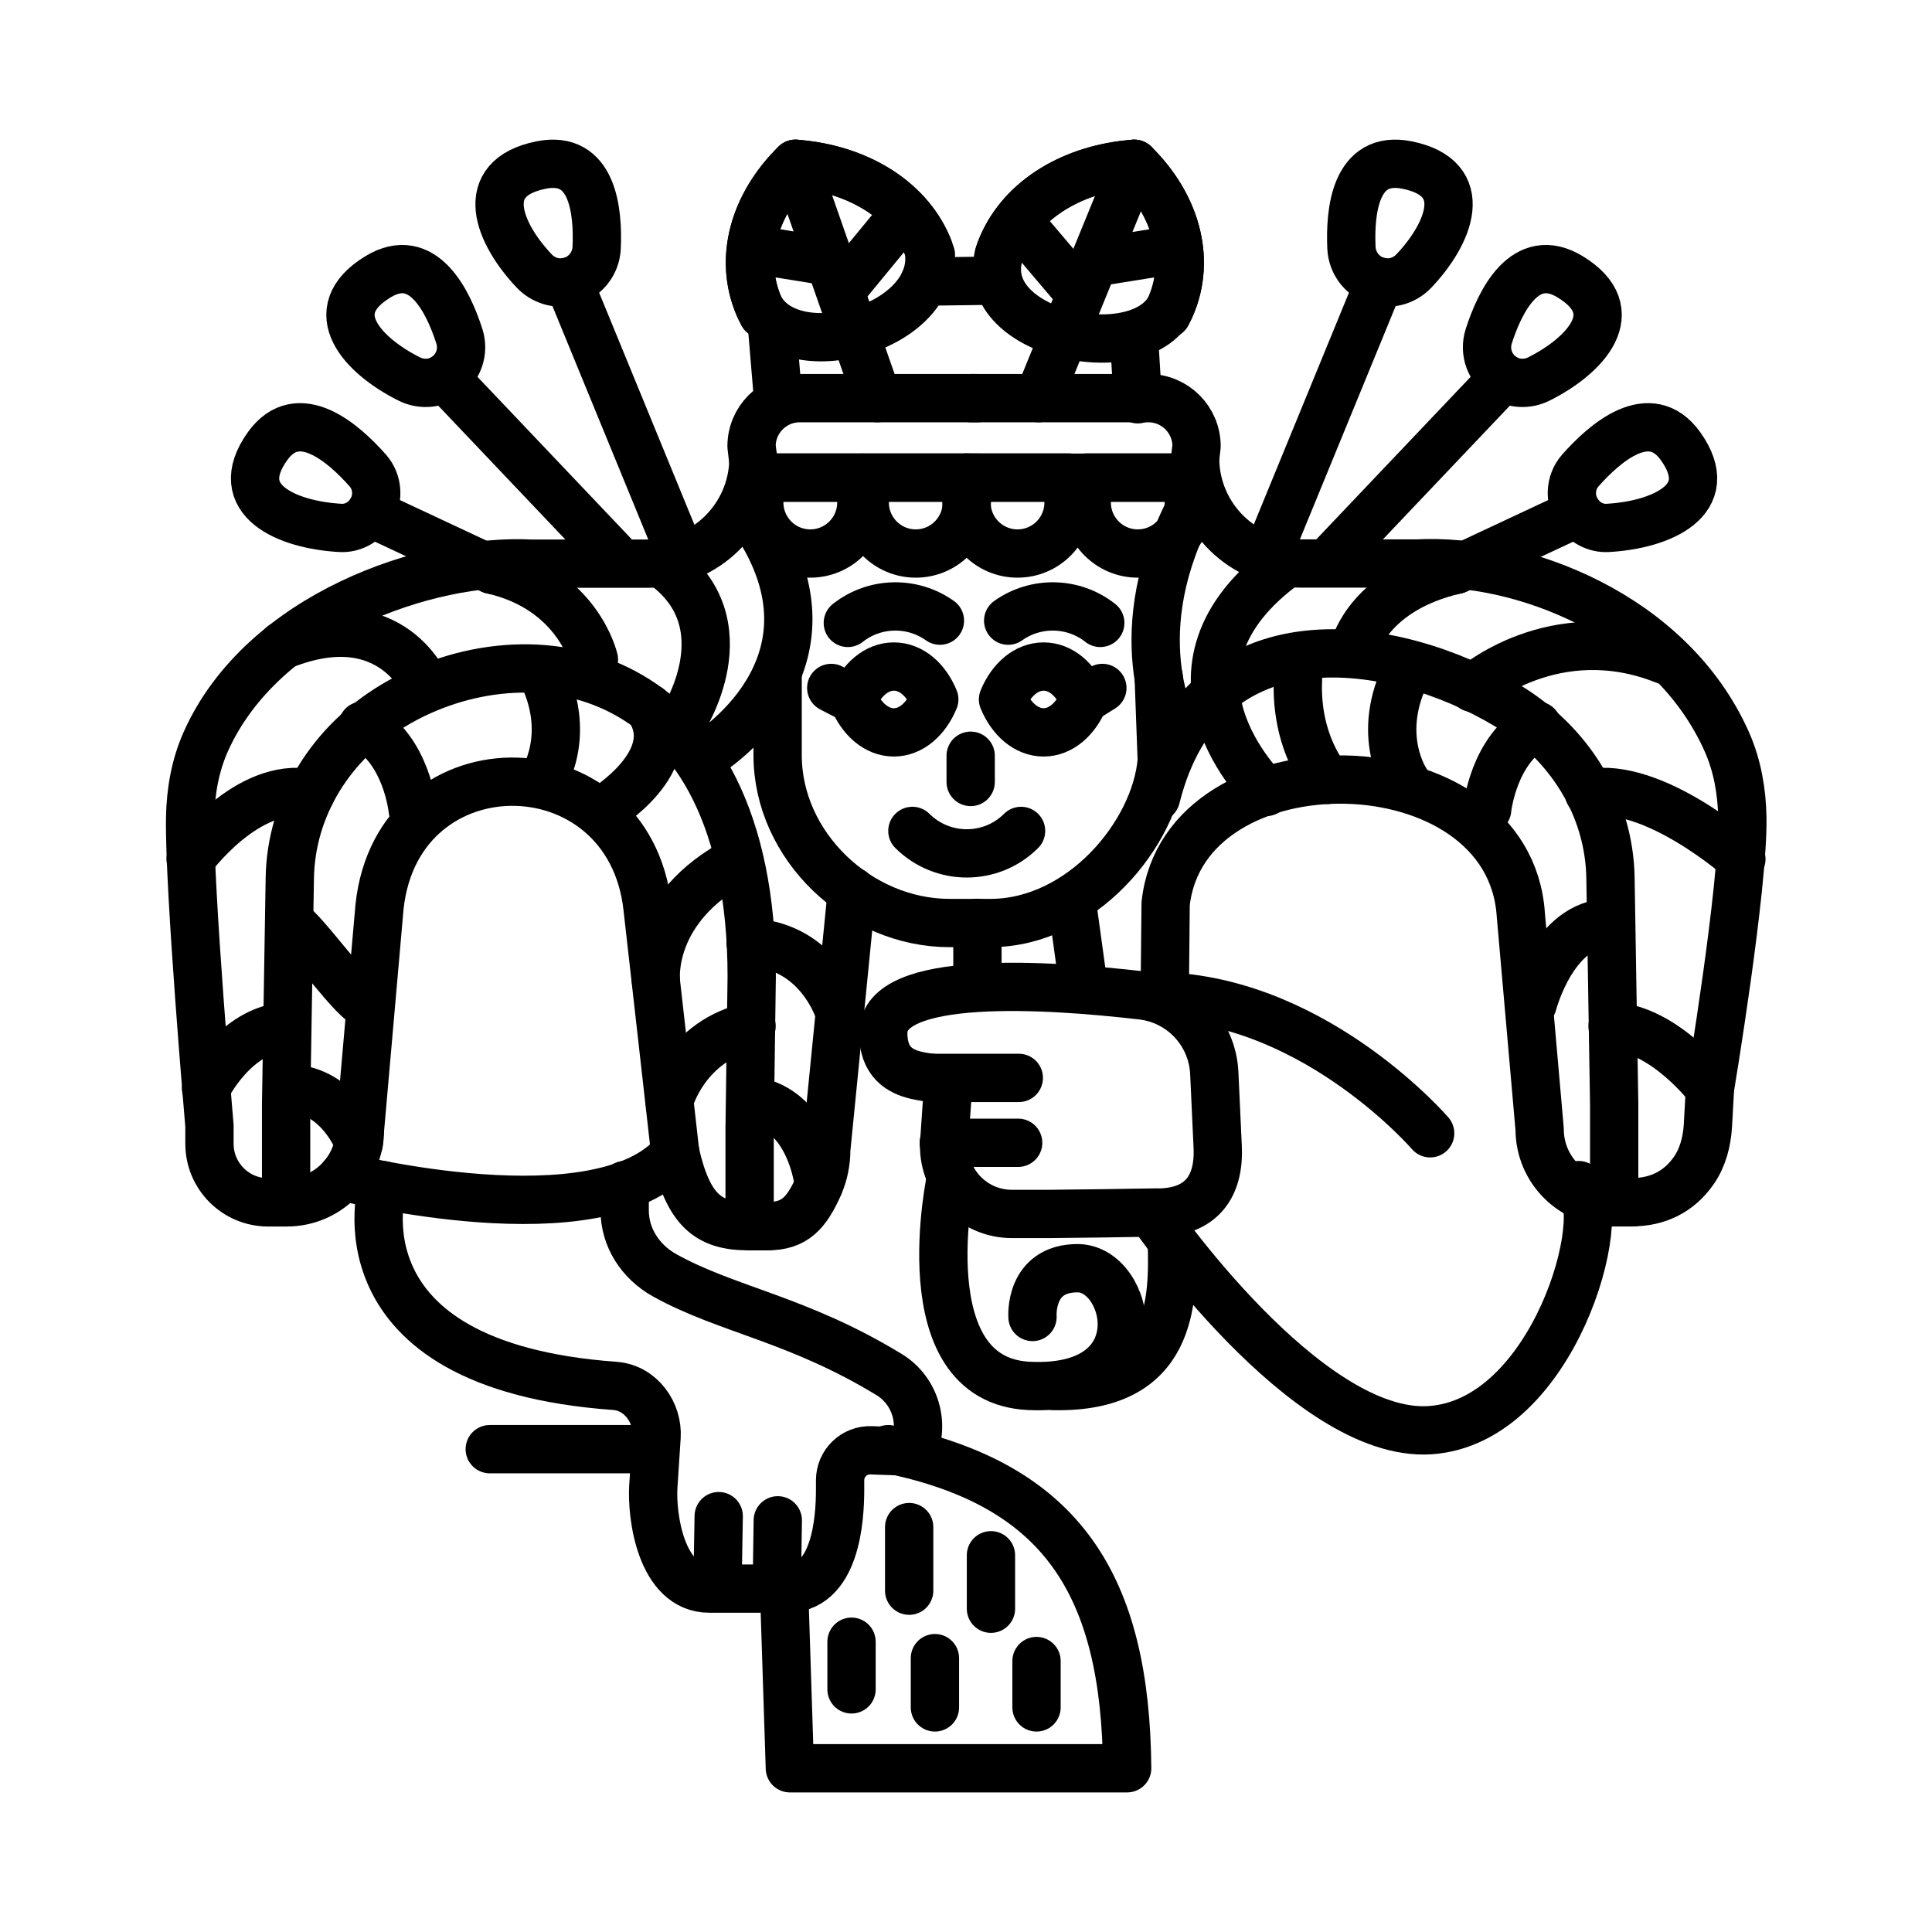 <?xml version="1.0" encoding="UTF-8"?>
<svg id="icons" xmlns="http://www.w3.org/2000/svg" viewBox="0 0 120 120">
  <defs>
    <style>
      .cls-1 {
        fill: none;
        stroke: #000;
        stroke-linecap: round;
        stroke-linejoin: round;
        stroke-width: 3px;
      }
    </style>
  </defs>
  <g>
    <path class="cls-1" d="m75.63,71.19c.14,2.65-1.15,4.03-3.48,4.12h-.07s-.22,0-.22,0l-1.36.02-1.87.03-3.46.04h-2.32c-2.44,0-4.36-2.06-4.2-4.49l.24-3.52c.1-.91-4.05.39-4.03-3.25s10.1-3,16.07-2.31c2.48.29,4.37,2.33,4.49,4.81l.21,4.54Z"/>
    <path class="cls-1" d="m23.77,73.61h0s-3.37,11.19,14.42,12.47c1.63.12,2.69,1.68,2.59,3.17l-.2,3.06c-.12,1.82.46,6.36,3.48,6.36h4.64c3.26.15,3.48-4.42,3.48-6.17v-.56c0-1.05.87-1.9,1.93-1.86l2.57.09h0c.79-1.73.17-3.8-1.45-4.79-5.69-3.47-10.09-4.02-13.95-6.17-1.54-.86-2.48-2.38-2.48-4.03v-1.57"/>
    <line class="cls-1" x1="40.54" y1="90.01" x2="30.42" y2="90.01"/>
    <path class="cls-1" d="m55.17,90.01c10.83,2.19,14.74,8.48,14.84,19.82h-20.95l-.36-11.16"/>
    <line class="cls-1" x1="56.47" y1="94.85" x2="56.47" y2="98.8"/>
    <line class="cls-1" x1="52.89" y1="101.97" x2="52.89" y2="104.93"/>
    <line class="cls-1" x1="58.07" y1="102.99" x2="58.07" y2="106.05"/>
    <line class="cls-1" x1="64.38" y1="103.17" x2="64.38" y2="106.05"/>
    <line class="cls-1" x1="61.55" y1="96.6" x2="61.55" y2="99.92"/>
    <line class="cls-1" x1="35.31" y1="17.49" x2="42.35" y2="34.64"/>
    <path class="cls-1" d="m35.31,17.49c.99-.22,1.7-1.08,1.75-2.1.1-2.25-.22-5.79-3.45-5.14-4.08.82-2.62,4.27-.43,6.58.55.58,1.36.84,2.13.66h0Z"/>
    <line class="cls-1" x1="27.62" y1="23.44" x2="38.55" y2="34.95"/>
    <path class="cls-1" d="m27.62,23.44c.85-.55,1.22-1.59.91-2.56-.69-2.15-2.25-5.39-5.05-3.69-3.54,2.15-.94,4.91,1.94,6.35.7.35,1.54.32,2.2-.1h0Z"/>
    <line class="cls-1" x1="22.99" y1="31.85" x2="30.55" y2="35.39"/>
    <path class="cls-1" d="m22.99,31.85c.55-.8.5-1.89-.14-2.62-1.51-1.71-4.32-4.18-6.23-1.52-2.41,3.37,1.25,4.9,4.53,5.08.73.04,1.43-.33,1.84-.94h0Z"/>
    <path class="cls-1" d="m60.71,29.67h-13.8l-.23-1.95c0-1.65,1.34-2.99,2.99-2.99h11.04"/>
    <path class="cls-1" d="m57.62,15.29s.03.06.04.09c.96,4.87-8.4,7.62-10.49,3.7-.02-.03-.03-.06-.04-.09-1.27-2.98-.26-6.33,2.28-8.82,3.73.28,6.94,2.14,8.21,5.12Z"/>
    <path class="cls-1" d="m47.37,19.51c-.09-.17-.17-.34-.24-.51-1.27-2.98-.26-6.33,2.28-8.82,3.73.28,6.94,2.14,8.21,5.12.07.17.14.35.2.53"/>
    <line class="cls-1" x1="49.41" y1="10.17" x2="54.5" y2="24.73"/>
    <line class="cls-1" x1="52.75" y1="17.43" x2="56.24" y2="13.19"/>
    <line class="cls-1" x1="46.98" y1="15.52" x2="51.52" y2="16.25"/>
    <line class="cls-1" x1="47.95" y1="20.26" x2="48.33" y2="24.8"/>
    <path class="cls-1" d="m47.7,76.16h-1.22c-2.51,0-3.72-1.01-4.54-4.54h0l-1.72-15.23c-1.15-10.52-15.97-10.52-16.69.42h0l-1.17,13.33c0,2.51-2.03,4.54-4.54,4.54h-1.22"/>
    <path class="cls-1" d="m52.91,55.35l-1.59,16.05h0c0,.76-.15,1.51-.45,2.21-.77,1.73-1.5,2.55-3.19,2.55h-1.12v-6.08s.13-9.42.13-9.42c0-19.67-13.88-21.86-22.24-16.85-3.84,2.3-6.38,6.26-6.45,10.74l-.23,14.05v6.08s-1.12,0-1.12,0c-2.01,0-3.64-1.63-3.64-3.64v-1.11s-1.28-14.82-1.2-19.16c.03-1.61.31-3.21.96-4.68,3.52-7.91,13.82-11.41,20.23-11.08h7.23c3.59,0,6.51-2.88,6.57-6.47h0"/>
    <path class="cls-1" d="m53.5,31.21c0,1.75-1.42,3.17-3.17,3.17s-3.17-1.42-3.17-3.17v-1.55h6.34v1.55Z"/>
    <path class="cls-1" d="m60.05,31.21c0,1.75-1.42,3.17-3.17,3.17s-3.17-1.42-3.17-3.17v-1.55h6.34v1.55Z"/>
    <path class="cls-1" d="m30.55,35.39c5.36,1.21,6.34,5.58,6.34,5.58"/>
    <path class="cls-1" d="m41.04,34.95c5.4,3.73,1.31,9.89,1.31,9.89"/>
    <path class="cls-1" d="m47.16,32.79c5.5,8.82-3.33,14.11-3.33,14.11"/>
    <path class="cls-1" d="m40.31,43.99c2.19,3.26-2.81,6.29-2.81,6.29"/>
    <path class="cls-1" d="m40.74,60.92s-.51-4.54,5.13-7.48"/>
    <path class="cls-1" d="m46.68,63.74c-4.1.87-5.1,4.61-5.1,4.61"/>
    <path class="cls-1" d="m46.68,68.35c3.73.56,4.18,5.25,4.18,5.25"/>
    <path class="cls-1" d="m46.62,58.54c4.35.21,5.55,4.42,5.55,4.42"/>
    <path class="cls-1" d="m22.52,45.07c2.74,1.44,3.11,5.21,3.11,5.21"/>
    <path class="cls-1" d="m19.3,49.27c-3.97-.77-7.46,4.09-7.46,4.09"/>
    <path class="cls-1" d="m18.01,57.32c.89.48,4.14,5.15,4.79,5.03"/>
    <path class="cls-1" d="m17.84,63.74c-3.29.2-5.04,3.87-5.04,3.87"/>
    <path class="cls-1" d="m18.01,67.61c3.06.08,4.28,3.37,4.28,3.37"/>
    <path class="cls-1" d="m17.55,40.08c6.86-2.75,8.97,2.66,8.97,2.66"/>
    <path class="cls-1" d="m33.56,41.61c2.12,4.05.09,6.95.09,6.95"/>
    <line class="cls-1" x1="85.69" y1="17.49" x2="78.65" y2="34.64"/>
    <path class="cls-1" d="m85.69,17.49c-.99-.22-1.7-1.08-1.75-2.1-.1-2.25.22-5.79,3.45-5.14,4.08.82,2.62,4.27.43,6.58-.55.58-1.36.84-2.13.66h0Z"/>
    <line class="cls-1" x1="93.38" y1="23.44" x2="82.45" y2="34.95"/>
    <path class="cls-1" d="m93.38,23.44c-.85-.55-1.22-1.59-.91-2.56.69-2.15,2.25-5.39,5.05-3.69,3.54,2.15.94,4.91-1.94,6.35-.7.35-1.54.32-2.2-.1h0Z"/>
    <line class="cls-1" x1="98.01" y1="31.85" x2="90.45" y2="35.39"/>
    <path class="cls-1" d="m98.01,31.85c-.55-.8-.5-1.89.14-2.62,1.51-1.71,4.32-4.18,6.23-1.52,2.41,3.37-1.25,4.9-4.53,5.08-.73.04-1.43-.33-1.84-.94h0Z"/>
    <path class="cls-1" d="m60.29,29.67h13.8s.23-1.95.23-1.95c0-1.65-1.34-2.99-2.99-2.99h-11.04"/>
    <path class="cls-1" d="m62.24,15.29s-.03.06-.04.09c-2.14,5.23,8.46,7.62,10.49,3.7.01-.03.03-.06.04-.09,1.27-2.98.26-6.33-2.28-8.82-3.73.28-6.94,2.14-8.21,5.12Z"/>
    <path class="cls-1" d="m72.49,19.51c.09-.17.17-.34.24-.51,1.27-2.98.26-6.33-2.28-8.82-3.73.28-6.94,2.14-8.21,5.12-.07.17-.14.35-.2.53"/>
    <polyline class="cls-1" points="70.45 10.17 64.5 24.73 64.5 24.73"/>
    <line class="cls-1" x1="66.92" y1="18.07" x2="63.24" y2="13.73"/>
    <line class="cls-1" x1="72.88" y1="15.52" x2="68.34" y2="16.25"/>
    <line class="cls-1" x1="70.45" y1="21.21" x2="70.67" y2="24.8"/>
    <path class="cls-1" d="m98.06,73.61c2.05,1.66-1.52,14.7-9.23,15.22s-17.32-13.5-17.32-13.5"/>
    <path class="cls-1" d="m101.39,74.68h-1.22c-2.51,0-4.54-2.03-4.54-4.54l-1.17-13.33h0c-.72-10.94-20.91-11.2-22.06-.68l-.05,5.03"/>
    <path class="cls-1" d="m74.23,28.53h0c.05,3.59,2.98,6.47,6.57,6.47h7.23c6.41-.33,15.71,3.17,19.23,11.08.65,1.47.93,3.07.96,4.68.08,4.34-2.01,16.85-2.01,16.85l-.13,2.32c-.06.97-.31,1.95-.86,2.75-.95,1.39-2.33,1.99-3.84,1.99h-1.12v-6.08s-.23-14.05-.23-14.05c-.07-4.48-2.61-8.44-6.45-10.74-6.9-4.13-18.81-6.14-21.78,5.74"/>
    <path class="cls-1" d="m67.5,31.21c0,1.75,1.42,3.17,3.17,3.17s3.17-1.42,3.17-3.17v-1.55s-6.34,0-6.34,0v1.55Z"/>
    <path class="cls-1" d="m60.03,31.21c0,1.75,1.42,3.17,3.17,3.17s3.17-1.42,3.17-3.17v-1.55s-6.34,0-6.34,0v1.55Z"/>
    <path class="cls-1" d="m90.45,35.39c-5.36,1.21-6.29,4.73-6.29,4.73"/>
    <path class="cls-1" d="m79.96,34.95c-9.29,6.66-1.31,14.24-1.31,14.24"/>
    <path class="cls-1" d="m73.77,31.85c-4.01,8.04-.72,13.64-.72,13.64"/>
    <path class="cls-1" d="m80.77,40.78c-.81,4.88,1.68,7.66,1.68,7.66"/>
    <path class="cls-1" d="m95.48,45.07c-2.74,1.44-3.11,5.21-3.11,5.21"/>
    <path class="cls-1" d="m98.7,49.27c3.97-.77,9.46,4.09,9.46,4.09"/>
    <path class="cls-1" d="m99.99,57.32c-3.5,0-4.79,5.03-4.79,5.03"/>
    <path class="cls-1" d="m100.16,63.74c3.29.2,6.04,3.87,6.04,3.87"/>
    <path class="cls-1" d="m103.43,41.01c-6.86-2.75-11.95,1.72-11.95,1.72"/>
    <path class="cls-1" d="m87.44,41.61c-2.12,4.05-.09,6.95-.09,6.95"/>
    <path class="cls-1" d="m71.97,42.07l.19,5.16c-.38,4.58-5.01,10.1-10.64,10.1h-2.54c-5.63,0-10.68-4.78-10.68-10.42v-5.15"/>
    <polyline class="cls-1" points="60.71 61.13 60.71 61.13 60.71 57.32"/>
    <line class="cls-1" x1="66.57" y1="55.97" x2="67.28" y2="61.13"/>
    <path class="cls-1" d="m55.52,45.49c-1.07,0-2.01-.82-2.52-2.05.51-1.23,1.45-2.04,2.52-2.04s2,.81,2.51,2.04c-.51,1.23-1.45,2.05-2.51,2.05Z"/>
    <path class="cls-1" d="m64.82,45.49c-1.07,0-2.01-.82-2.52-2.05.51-1.23,1.45-2.04,2.52-2.04s2,.81,2.51,2.04c-.51,1.23-1.45,2.05-2.51,2.05Z"/>
    <polyline class="cls-1" points="60.29 48.57 60.29 48.57 60.29 46.94"/>
    <path class="cls-1" d="m63.42,51.61c-1.86,1.86-4.88,1.86-6.75,0"/>
    <path class="cls-1" d="m52.66,38.69c1.7-1.34,4.04-1.34,5.72-.14"/>
    <path class="cls-1" d="m68.34,38.69c-1.7-1.34-4.04-1.34-5.72-.14"/>
    <line class="cls-1" x1="57.81" y1="66.95" x2="63.28" y2="66.95"/>
    <line class="cls-1" x1="58.62" y1="70.98" x2="63.24" y2="70.98"/>
    <path class="cls-1" d="m21.28,73.08s16.01,4.08,20.67-1.47"/>
    <path class="cls-1" d="m59.08,73.07s-2.75,12.64,4.82,13.01c8.07.39,6.29-7.31,3.03-7.31-3.03,0-2.8,3.03-2.8,3.03"/>
    <path class="cls-1" d="m65.48,86.09c7.33.13,7.43-5.18,7.3-9.05"/>
    <path class="cls-1" d="m72.6,61.9c9.35.5,16.23,8.49,16.23,8.49"/>
    <line class="cls-1" x1="57.42" y1="17.49" x2="61.92" y2="17.43"/>
    <line class="cls-1" x1="44.57" y1="98.21" x2="44.64" y2="94.17"/>
    <line class="cls-1" x1="48.25" y1="98.47" x2="48.31" y2="94.43"/>
  </g>
  <line class="cls-1" x1="53" y1="43.44" x2="51.63" y2="42.73"/>
  <line class="cls-1" x1="67.33" y1="43.44" x2="68.47" y2="42.73"/>
</svg>